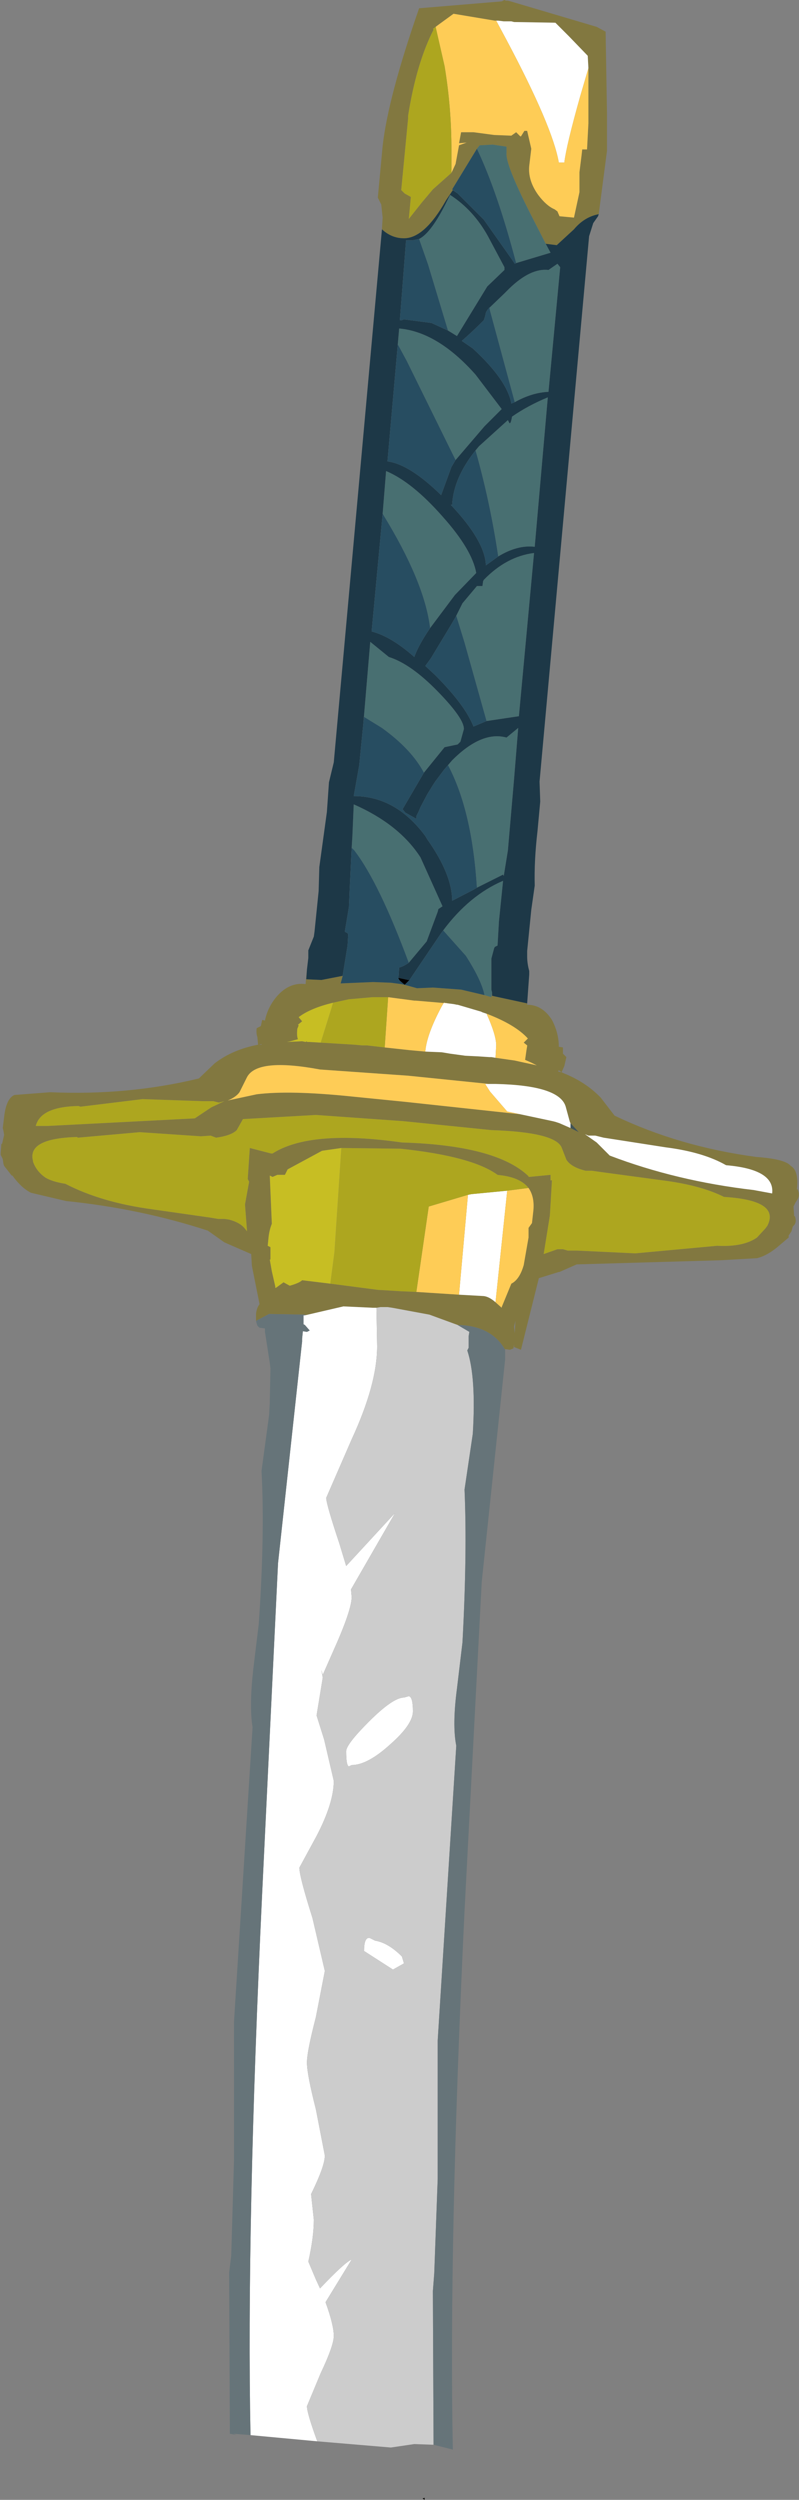 <?xml version="1.0" encoding="UTF-8" standalone="no"?>
<svg xmlns:ffdec="https://www.free-decompiler.com/flash" xmlns:xlink="http://www.w3.org/1999/xlink" ffdec:objectType="shape" height="181.5px" width="58.05px" xmlns="http://www.w3.org/2000/svg">
  <rect width="100%" height="100%" fill="#808080" stroke="none"/>
  <g transform="matrix(1.0, 0.0, 0.0, 1.0, -2.85, 181.5)">
    <path d="M30.6 -164.85 L30.65 -165.7 30.55 -166.65 30.3 -167.15 30.65 -170.9 Q31.05 -174.45 33.3 -180.9 L39.3 -181.4 39.5 -181.5 39.6 -181.45 39.75 -181.45 39.95 -181.4 46.2 -179.55 46.85 -179.2 46.95 -173.25 46.95 -170.55 46.35 -165.95 Q45.3 -165.75 44.55 -164.85 L43.3 -163.7 42.5 -163.8 41.4 -165.95 Q39.55 -169.6 39.65 -170.4 L39.65 -170.85 38.65 -171.0 37.7 -170.95 37.5 -170.7 35.7 -167.75 36.1 -167.45 35.75 -167.7 35.25 -166.95 Q33.7 -164.2 32.2 -164.2 31.3 -164.2 30.6 -164.85 M41.15 -108.65 L41.15 -108.55 Q42.25 -108.55 42.95 -107.45 43.45 -106.5 43.45 -105.5 L43.75 -105.45 43.75 -105.0 44.0 -104.75 43.85 -104.1 43.65 -103.65 43.75 -103.6 Q45.4 -102.95 46.5 -101.8 L47.5 -100.5 Q52.2 -98.25 57.8 -97.5 59.9 -97.35 60.3 -96.85 60.9 -96.5 60.75 -95.15 L60.8 -95.15 Q61.0 -94.7 60.75 -94.35 L60.65 -94.2 60.5 -93.9 60.55 -93.2 60.6 -93.2 Q60.75 -92.8 60.55 -92.55 L60.45 -92.45 60.35 -92.1 60.15 -91.8 60.15 -91.65 59.5 -91.1 Q58.65 -90.35 57.85 -90.15 L55.2 -90.0 44.75 -89.7 43.5 -89.15 43.45 -89.15 42.0 -88.7 40.7 -83.5 40.2 -83.7 40.2 -83.9 40.15 -83.6 39.9 -83.5 39.55 -83.55 39.55 -83.5 Q38.55 -85.25 36.1 -85.3 L34.05 -86.05 31.35 -86.55 31.0 -86.6 30.5 -86.6 30.2 -86.55 29.95 -86.55 27.8 -86.65 25.0 -86.0 25.05 -86.05 22.4 -86.1 21.45 -85.6 21.45 -86.1 Q21.5 -86.55 21.7 -86.8 L21.7 -86.85 21.15 -89.6 21.1 -90.45 19.15 -91.3 17.95 -92.15 Q13.05 -93.75 7.65 -94.3 L5.1 -94.9 Q4.4 -95.25 3.75 -96.15 L3.7 -96.15 3.15 -96.85 3.1 -97.0 3.05 -97.35 2.9 -97.65 2.9 -97.8 2.95 -98.45 3.0 -98.45 3.15 -99.1 3.1 -99.4 3.05 -99.6 3.15 -100.4 Q3.3 -101.75 3.9 -102.0 L6.5 -102.2 Q12.15 -101.95 17.3 -103.2 L18.45 -104.3 Q19.75 -105.3 21.6 -105.65 L21.55 -106.2 Q21.45 -106.5 21.5 -106.85 L21.8 -107.0 21.9 -107.45 22.1 -107.4 Q22.3 -108.4 23.0 -109.2 23.9 -110.2 25.05 -110.05 L25.15 -111.1 25.1 -110.4 26.2 -110.35 27.75 -110.65 27.6 -110.1 29.95 -110.2 31.25 -110.15 32.0 -110.05 32.25 -110.0 33.15 -109.75 34.3 -109.8 36.35 -109.65 38.05 -109.25 38.55 -109.1 38.6 -109.4 38.6 -109.2 41.15 -108.65 M45.6 -176.55 L45.55 -177.45 44.2 -178.85 43.2 -179.85 40.2 -179.9 40.0 -179.95 39.55 -179.95 39.45 -179.95 39.05 -180.0 38.9 -180.0 38.8 -180.0 35.8 -180.5 34.7 -179.7 34.5 -179.55 34.3 -179.4 34.35 -179.35 Q33.1 -176.9 32.5 -173.1 L32.5 -172.9 32.0 -167.7 32.25 -167.45 32.7 -167.2 32.55 -165.6 33.5 -166.8 34.3 -167.75 35.65 -168.95 35.95 -169.6 36.2 -170.95 36.75 -171.15 36.2 -171.1 36.35 -171.9 37.25 -171.9 38.75 -171.7 40.0 -171.65 40.35 -171.9 40.65 -171.6 40.7 -171.6 40.95 -172.0 41.15 -172.0 41.45 -170.7 41.3 -169.45 Q41.2 -168.4 41.95 -167.35 42.55 -166.55 43.15 -166.3 L43.35 -166.15 43.5 -165.8 44.55 -165.7 44.95 -167.55 44.95 -169.0 45.1 -170.2 45.15 -170.65 45.5 -170.65 45.6 -172.55 45.6 -176.55 M6.3 -99.75 L17.0 -100.3 18.2 -101.1 19.15 -101.55 18.75 -101.45 18.35 -101.55 17.6 -101.55 13.2 -101.7 8.7 -101.15 8.55 -101.2 Q5.8 -101.15 5.45 -99.75 L6.3 -99.75 M31.05 -109.1 L30.45 -109.1 30.1 -109.1 29.9 -109.1 28.2 -108.95 27.05 -108.7 Q25.4 -108.3 24.55 -107.65 L24.8 -107.35 24.5 -107.1 24.55 -107.05 24.45 -106.8 Q24.4 -106.25 24.5 -106.05 L23.95 -105.9 23.7 -105.85 24.8 -105.9 25.05 -105.85 25.15 -105.9 25.15 -105.85 25.3 -105.85 26.15 -105.8 28.6 -105.65 29.15 -105.6 29.5 -105.6 30.8 -105.45 32.65 -105.25 33.75 -105.15 34.95 -105.1 35.55 -105.0 36.65 -104.85 37.65 -104.8 38.4 -104.75 38.55 -104.75 38.85 -104.7 40.25 -104.5 40.7 -104.4 41.85 -104.15 41.45 -104.35 41.0 -104.55 41.1 -105.25 41.15 -105.55 41.15 -105.6 40.9 -105.8 41.2 -106.1 Q40.3 -107.1 38.2 -107.9 L37.9 -108.0 37.8 -108.05 36.1 -108.55 36.05 -108.55 35.8 -108.6 35.4 -108.65 33.05 -108.85 32.95 -108.85 31.05 -109.1 M21.85 -105.7 L21.7 -105.65 21.85 -105.65 21.85 -105.7 M38.4 -102.8 L32.5 -103.4 26.1 -103.85 Q21.55 -104.7 20.8 -103.3 L20.25 -102.2 Q20.0 -101.85 19.4 -101.6 L21.5 -102.05 Q23.9 -102.35 28.3 -101.9 L32.3 -101.5 40.65 -100.6 43.0 -100.1 43.2 -100.05 43.5 -99.95 44.3 -99.6 44.9 -99.3 44.3 -99.95 44.25 -100.05 43.95 -101.15 Q43.5 -102.7 38.85 -102.8 L38.8 -102.8 38.65 -102.8 38.4 -102.8 M20.5 -100.25 L20.05 -99.45 Q19.65 -99.05 18.55 -98.9 L18.15 -99.05 17.45 -99.0 13.0 -99.3 8.5 -98.9 8.45 -98.95 Q4.8 -98.85 5.25 -97.2 L5.25 -97.15 Q5.5 -96.45 6.15 -96.0 6.65 -95.7 7.6 -95.55 10.2 -94.2 13.9 -93.7 L18.1 -93.1 18.7 -93.0 19.15 -93.0 19.5 -92.95 Q20.25 -92.75 20.6 -92.35 L20.8 -92.1 20.65 -94.05 20.95 -95.7 20.85 -95.9 21.0 -98.15 22.55 -97.75 22.65 -97.75 Q25.4 -99.5 32.05 -98.55 38.9 -98.35 41.25 -96.1 L41.25 -96.05 41.3 -96.05 42.85 -96.2 42.85 -95.8 42.95 -95.8 42.8 -93.25 42.35 -90.45 43.35 -90.8 43.75 -90.8 44.1 -90.7 44.8 -90.7 49.0 -90.5 54.95 -91.05 Q56.85 -90.95 57.85 -91.65 L58.45 -92.3 58.6 -92.5 Q59.55 -94.35 55.45 -94.6 53.75 -95.45 51.0 -95.8 L46.55 -96.4 45.85 -96.5 45.4 -96.5 Q44.35 -96.75 44.0 -97.3 L43.65 -98.2 Q43.15 -99.3 38.55 -99.45 L32.15 -100.1 25.8 -100.55 20.5 -100.25 M43.65 -103.65 L43.45 -103.8 43.4 -103.7 43.65 -103.65 M45.6 -99.05 L45.35 -99.15 46.2 -98.55 47.15 -97.6 Q52.0 -95.75 57.6 -95.1 L58.95 -94.85 Q59.15 -96.6 55.6 -96.9 53.95 -97.85 51.2 -98.2 L46.7 -98.9 46.1 -99.05 45.6 -99.05 M38.85 -86.95 L39.3 -86.55 39.3 -86.6 40.0 -88.3 Q40.6 -88.6 40.9 -89.65 L41.25 -91.65 41.25 -92.35 41.5 -92.7 41.6 -93.6 Q41.7 -94.6 41.25 -95.25 40.7 -95.95 39.4 -96.15 L39.0 -96.2 Q37.15 -97.55 31.95 -98.1 L27.65 -98.15 26.25 -97.95 23.75 -96.6 23.55 -96.2 23.0 -96.2 22.65 -96.05 22.45 -96.15 22.6 -92.65 Q22.4 -92.15 22.35 -91.55 L22.3 -91.05 22.5 -90.95 22.5 -90.05 22.45 -90.05 22.6 -89.2 22.85 -88.1 22.85 -88.0 22.9 -88.0 23.45 -88.4 23.9 -88.15 Q24.6 -88.35 24.8 -88.55 L26.85 -88.3 30.3 -87.85 31.15 -87.8 31.95 -87.75 33.1 -87.7 36.2 -87.5 38.0 -87.4 Q38.4 -87.35 38.85 -86.95 M40.2 -85.2 L40.2 -85.15 40.25 -84.7 40.3 -85.6 40.2 -85.2" fill="#827840" fill-rule="evenodd" stroke="none"/>
    <path d="M25.9 -4.25 L21.05 -4.7 Q20.75 -19.8 21.9 -44.1 L23.05 -68.0 24.75 -83.65 24.8 -84.1 24.8 -84.3 24.85 -84.8 24.85 -84.85 25.15 -84.8 25.35 -84.9 25.0 -85.3 24.9 -85.35 24.9 -85.45 24.9 -86.0 25.0 -86.0 27.8 -86.65 29.95 -86.55 30.2 -86.55 30.25 -83.75 Q30.25 -81.0 28.4 -77.0 L26.55 -72.75 Q26.55 -72.3 27.5 -69.45 L28.0 -67.8 31.55 -71.65 28.35 -66.1 28.4 -65.55 Q28.4 -64.6 27.05 -61.6 L26.3 -59.9 26.2 -60.25 26.3 -59.7 25.85 -56.95 26.4 -55.2 27.1 -52.2 Q27.1 -50.6 25.85 -48.2 L24.6 -45.9 Q24.6 -45.25 25.55 -42.25 L26.45 -38.4 25.8 -35.05 Q25.15 -32.55 25.15 -31.75 25.15 -30.9 25.8 -28.35 L26.45 -25.0 Q26.45 -24.25 25.5 -22.3 L25.45 -22.2 25.65 -20.35 Q25.65 -19.05 25.25 -17.3 L25.8 -16.0 26.1 -15.35 Q27.9 -17.25 28.4 -17.45 L26.5 -14.35 Q27.1 -12.7 27.1 -11.9 27.1 -11.2 26.15 -9.2 L25.15 -6.8 Q25.15 -6.3 25.9 -4.25 M38.9 -180.0 L39.05 -180.0 39.45 -179.95 39.55 -179.95 40.0 -179.95 40.2 -179.9 43.2 -179.85 44.2 -178.85 45.55 -177.45 45.6 -176.55 45.0 -174.5 Q44.0 -170.95 43.85 -169.7 L43.45 -169.7 Q43.0 -172.3 39.65 -178.6 L38.9 -180.0 M35.4 -108.65 L35.8 -108.6 36.05 -108.55 36.1 -108.55 37.8 -108.05 37.9 -108.0 38.2 -107.9 Q38.9 -106.35 38.9 -105.6 L38.85 -104.7 38.55 -104.75 38.4 -104.75 37.65 -104.8 36.65 -104.85 35.55 -105.0 34.95 -105.1 33.75 -105.15 Q33.85 -106.4 34.95 -108.45 L35.1 -108.7 35.4 -108.65 M40.65 -100.6 L39.7 -100.8 38.45 -102.25 38.1 -102.8 38.4 -102.8 38.65 -102.8 38.8 -102.8 38.85 -102.8 Q43.5 -102.7 43.95 -101.15 L44.25 -100.05 44.3 -99.95 44.3 -99.6 43.5 -99.95 43.2 -100.05 43.0 -100.1 40.65 -100.6 M45.6 -99.05 L46.1 -99.05 46.7 -98.9 51.2 -98.2 Q53.95 -97.85 55.6 -96.9 59.15 -96.6 58.95 -94.85 L57.6 -95.1 Q52.0 -95.75 47.15 -97.6 L46.2 -98.55 45.35 -99.15 45.6 -99.05 M38.85 -86.95 Q38.4 -87.35 38.0 -87.4 L36.2 -87.5 36.85 -94.75 37.1 -94.8 39.7 -95.05 38.85 -86.95 M28.2 -53.25 Q28.0 -53.3 28.0 -54.35 28.0 -54.85 29.65 -56.5 31.4 -58.25 32.2 -58.25 L32.55 -58.35 Q32.85 -58.3 32.85 -57.25 32.85 -56.3 31.2 -54.85 29.55 -53.35 28.4 -53.35 L28.2 -53.25 M32.2 -38.95 L31.4 -38.5 29.3 -39.85 Q29.3 -40.85 29.7 -40.8 L30.1 -40.6 Q31.05 -40.45 32.05 -39.45 L32.2 -38.95" fill="#ffffff" fill-rule="evenodd" stroke="none"/>
    <path d="M38.9 -180.0 L39.65 -178.6 Q43.0 -172.3 43.45 -169.7 L43.85 -169.7 Q44.0 -170.95 45.0 -174.5 L45.6 -176.55 45.6 -172.55 45.5 -170.65 45.15 -170.65 45.1 -170.2 44.95 -169.0 44.95 -167.55 44.55 -165.7 43.5 -165.8 43.35 -166.15 43.15 -166.3 Q42.55 -166.55 41.95 -167.35 41.2 -168.4 41.3 -169.45 L41.45 -170.7 41.15 -172.0 40.95 -172.0 40.7 -171.6 40.65 -171.6 40.35 -171.9 40.0 -171.65 38.75 -171.7 37.25 -171.9 36.35 -171.9 36.2 -171.1 36.75 -171.15 36.2 -170.95 35.95 -169.6 35.65 -168.95 35.65 -170.6 Q35.65 -173.7 35.15 -176.7 L34.5 -179.55 34.7 -179.7 35.8 -180.5 38.8 -180.0 38.9 -180.0 M31.05 -109.1 L32.95 -108.85 33.05 -108.85 35.4 -108.65 35.1 -108.7 34.95 -108.45 Q33.85 -106.4 33.75 -105.15 L32.65 -105.25 30.8 -105.45 31.05 -109.1 M38.2 -107.9 Q40.3 -107.1 41.2 -106.1 L40.9 -105.8 41.15 -105.6 41.15 -105.55 41.1 -105.25 41.0 -104.55 41.45 -104.35 41.85 -104.15 40.7 -104.4 40.25 -104.5 38.85 -104.7 38.9 -105.6 Q38.9 -106.35 38.2 -107.9 M40.65 -100.6 L32.3 -101.5 28.3 -101.9 Q23.9 -102.35 21.5 -102.05 L19.4 -101.6 Q20.0 -101.85 20.25 -102.2 L20.8 -103.3 Q21.55 -104.7 26.1 -103.85 L32.5 -103.4 38.4 -102.8 38.1 -102.8 38.45 -102.25 39.7 -100.8 40.65 -100.6 M41.25 -95.25 Q41.7 -94.6 41.6 -93.6 L41.5 -92.7 41.25 -92.35 41.25 -91.65 40.9 -89.65 Q40.6 -88.6 40.0 -88.3 L39.3 -86.6 39.3 -86.55 38.85 -86.95 39.7 -95.05 41.25 -95.25 M36.2 -87.5 L33.1 -87.7 34.0 -93.9 36.85 -94.75 36.2 -87.5" fill="#fecc56" fill-rule="evenodd" stroke="none"/>
    <path d="M37.5 -170.7 L37.7 -170.95 38.65 -171.0 39.65 -170.85 39.65 -170.4 Q39.55 -169.6 41.4 -165.95 L42.5 -163.8 42.85 -163.15 40.35 -162.4 Q39.0 -167.55 37.5 -170.7 M38.3 -159.05 L39.5 -160.2 39.85 -160.55 Q41.4 -162.05 42.7 -161.9 L43.35 -162.35 43.55 -162.1 42.7 -153.05 Q41.5 -153.0 40.25 -152.3 L38.45 -158.95 38.4 -159.2 38.3 -159.05 M33.3 -164.15 Q34.2 -164.6 35.35 -166.95 L35.55 -167.35 Q37.25 -166.25 38.3 -164.35 L39.5 -162.1 39.5 -161.9 38.25 -160.7 36.05 -157.1 35.4 -157.5 33.95 -162.3 33.3 -164.15 M35.95 -148.1 L32.4 -155.3 31.75 -156.5 31.85 -157.65 Q34.65 -157.4 37.4 -154.3 L39.3 -151.8 38.05 -150.55 35.95 -148.1 M37.4 -148.8 L37.65 -149.1 39.75 -151.0 39.85 -150.8 Q39.95 -150.65 40.05 -151.25 41.2 -152.05 42.65 -152.65 L41.7 -141.8 Q40.45 -141.95 39.05 -141.1 38.45 -145.1 37.4 -148.8 M30.65 -144.2 L30.9 -147.3 Q32.8 -146.5 35.0 -144.0 37.15 -141.6 37.45 -139.9 L35.9 -138.3 34.1 -135.9 Q33.7 -139.25 30.65 -144.2 M36.0 -136.8 L36.45 -137.7 37.5 -138.95 37.9 -138.95 37.95 -139.3 38.0 -139.4 Q39.65 -141.1 41.65 -141.35 L40.55 -129.5 38.2 -129.15 36.6 -134.85 36.0 -136.8 M29.25 -129.0 L29.75 -134.9 31.1 -133.8 Q32.7 -133.3 34.65 -131.3 36.6 -129.3 36.55 -128.55 L36.3 -127.65 36.1 -127.45 35.15 -127.25 33.65 -125.4 Q32.75 -127.1 30.6 -128.65 L29.3 -129.45 29.25 -129.0 M35.4 -125.95 L35.7 -126.3 Q37.85 -128.45 39.65 -127.95 L40.5 -128.65 40.2 -124.95 39.75 -119.75 39.45 -117.9 39.4 -118.0 37.5 -117.05 Q37.15 -122.65 35.4 -125.95 M35.05 -113.95 Q36.95 -116.5 39.4 -117.55 L39.1 -114.6 39.0 -112.85 38.8 -112.75 38.75 -112.65 38.55 -111.9 38.55 -109.7 38.55 -109.65 38.6 -109.45 38.6 -109.4 38.55 -109.1 38.05 -109.25 Q37.85 -110.3 36.7 -112.1 L35.05 -113.95 M28.4 -119.95 L28.45 -120.75 28.55 -123.1 Q31.85 -121.65 33.4 -119.25 L35.0 -115.7 34.7 -115.5 34.65 -115.3 33.85 -113.15 32.55 -111.6 Q30.4 -117.4 28.6 -119.75 L28.4 -119.95" fill="#486f71" fill-rule="evenodd" stroke="none"/>
    <path d="M30.6 -164.85 Q31.3 -164.2 32.2 -164.2 33.7 -164.2 35.25 -166.95 L35.75 -167.7 36.1 -167.45 38.0 -165.55 40.05 -162.65 40.25 -162.35 40.35 -162.4 42.85 -163.15 42.5 -163.8 43.3 -163.7 44.55 -164.85 Q45.3 -165.75 46.35 -165.95 L46.3 -165.8 45.95 -165.3 45.65 -164.35 42.05 -124.75 42.1 -123.3 41.9 -121.15 Q41.65 -119.0 41.7 -117.2 L41.45 -115.45 41.15 -112.45 41.15 -112.05 Q41.15 -111.55 41.3 -111.0 L41.3 -110.75 41.15 -108.65 38.6 -109.2 38.6 -109.4 38.6 -109.45 38.55 -109.65 38.55 -109.7 38.55 -111.9 38.75 -112.65 38.8 -112.75 39.0 -112.85 39.1 -114.6 39.4 -117.55 Q36.95 -116.5 35.05 -113.95 L34.9 -113.75 32.6 -110.35 32.5 -110.35 31.8 -110.5 31.85 -111.25 Q32.2 -111.35 32.55 -111.6 L33.85 -113.15 34.65 -115.3 34.7 -115.5 35.0 -115.7 33.4 -119.25 Q31.85 -121.65 28.55 -123.1 L28.45 -120.75 28.4 -119.95 28.25 -116.85 28.2 -115.65 27.9 -113.85 28.1 -113.75 28.15 -113.65 28.1 -112.85 27.75 -110.7 27.75 -110.65 26.2 -110.35 25.1 -110.4 25.15 -111.1 25.25 -111.95 25.25 -112.25 25.25 -112.5 25.65 -113.5 25.7 -113.85 26.0 -116.8 26.05 -118.55 26.6 -122.55 26.75 -124.7 27.1 -126.15 30.6 -164.85 M40.25 -152.3 Q41.5 -153.0 42.7 -153.05 L43.55 -162.1 43.35 -162.35 42.7 -161.9 Q41.4 -162.05 39.85 -160.55 L39.5 -160.2 38.3 -159.05 38.2 -158.9 38.15 -158.8 38.1 -158.55 38.05 -158.4 38.0 -158.25 Q37.1 -157.35 36.4 -156.75 L37.2 -156.2 Q39.7 -153.9 40.0 -152.2 L40.25 -152.3 M35.4 -157.5 L36.05 -157.1 38.25 -160.7 39.5 -161.9 39.5 -162.1 38.3 -164.35 Q37.25 -166.25 35.55 -167.35 L35.35 -166.95 Q34.2 -164.6 33.3 -164.15 L32.8 -164.05 32.35 -164.05 31.9 -158.25 32.05 -158.25 32.15 -158.3 32.3 -158.3 34.2 -158.05 35.4 -157.5 M35.95 -148.1 L38.05 -150.55 39.3 -151.8 37.4 -154.3 Q34.65 -157.4 31.85 -157.65 L31.75 -156.5 31.0 -148.0 Q32.6 -147.8 34.9 -145.55 L35.65 -147.6 35.95 -148.1 M39.05 -141.1 Q40.45 -141.95 41.7 -141.8 L42.65 -152.65 Q41.2 -152.05 40.05 -151.25 39.95 -150.65 39.85 -150.8 L39.75 -151.0 37.65 -149.1 37.4 -148.8 Q35.8 -146.8 35.7 -144.85 L35.6 -144.85 Q38.1 -142.2 38.15 -140.45 L39.05 -141.1 M34.1 -135.9 L35.9 -138.3 37.45 -139.9 Q37.15 -141.6 35.0 -144.0 32.8 -146.5 30.9 -147.3 L30.65 -144.2 29.85 -135.65 Q31.25 -135.3 32.95 -133.8 33.25 -134.65 34.1 -135.9 M38.2 -129.15 L40.55 -129.5 41.65 -141.35 Q39.65 -141.1 38.0 -139.4 L37.95 -139.3 37.9 -138.95 37.5 -138.95 36.45 -137.7 36.0 -136.8 35.95 -136.7 35.6 -136.1 34.15 -133.7 33.75 -133.15 34.45 -132.5 Q36.65 -130.3 37.25 -128.75 L38.2 -129.15 M33.65 -125.4 L35.15 -127.25 36.1 -127.45 36.3 -127.65 36.55 -128.55 Q36.6 -129.3 34.65 -131.3 32.7 -133.3 31.1 -133.8 L29.75 -134.9 29.25 -129.0 28.95 -125.95 28.55 -123.7 Q31.6 -123.7 33.75 -120.8 L33.9 -120.55 Q35.7 -118.0 35.7 -116.1 L37.25 -116.9 37.5 -117.05 39.4 -118.0 39.45 -117.9 39.75 -119.75 40.2 -124.95 40.5 -128.65 39.65 -127.95 Q37.85 -128.45 35.7 -126.3 L35.4 -125.95 35.1 -125.6 34.5 -124.8 34.3 -124.5 34.15 -124.25 33.9 -123.85 33.4 -122.9 33.25 -122.55 33.1 -122.25 33.1 -122.2 33.1 -122.05 32.3 -122.5 32.1 -122.75 33.65 -125.4" fill="#1d3847" fill-rule="evenodd" stroke="none"/>
    <path d="M35.65 -168.95 L34.3 -167.75 33.5 -166.8 32.55 -165.6 32.7 -167.2 32.25 -167.45 32.0 -167.7 32.5 -172.9 32.5 -173.1 Q33.1 -176.9 34.35 -179.35 L34.3 -179.4 34.5 -179.55 35.15 -176.7 Q35.65 -173.7 35.65 -170.6 L35.65 -168.95 M6.3 -99.75 L5.45 -99.75 Q5.8 -101.15 8.55 -101.2 L8.7 -101.15 13.2 -101.7 17.6 -101.55 18.35 -101.55 18.75 -101.45 19.15 -101.55 18.2 -101.1 17.0 -100.3 6.3 -99.75 M27.05 -108.7 L28.2 -108.95 29.9 -109.1 30.1 -109.1 30.45 -109.1 31.05 -109.1 30.8 -105.45 29.5 -105.6 29.15 -105.6 28.6 -105.65 26.15 -105.8 26.9 -108.2 27.05 -108.7 M20.5 -100.25 L25.8 -100.55 32.15 -100.1 38.55 -99.45 Q43.15 -99.3 43.65 -98.2 L44.0 -97.3 Q44.35 -96.75 45.4 -96.5 L45.85 -96.5 46.55 -96.4 51.0 -95.8 Q53.75 -95.45 55.45 -94.6 59.55 -94.35 58.6 -92.5 L58.45 -92.3 57.85 -91.65 Q56.85 -90.95 54.95 -91.05 L49.0 -90.5 44.8 -90.7 44.1 -90.7 43.75 -90.8 43.35 -90.8 42.35 -90.45 42.8 -93.25 42.95 -95.8 42.85 -95.8 42.85 -96.2 41.3 -96.05 41.25 -96.05 41.25 -96.1 Q38.9 -98.35 32.05 -98.55 25.4 -99.5 22.65 -97.75 L22.55 -97.75 21.0 -98.15 20.85 -95.9 20.95 -95.7 20.65 -94.05 20.8 -92.1 20.6 -92.35 Q20.25 -92.75 19.5 -92.95 L19.15 -93.0 18.7 -93.0 18.1 -93.1 13.9 -93.7 Q10.2 -94.2 7.6 -95.55 6.65 -95.7 6.15 -96.0 5.5 -96.45 5.25 -97.15 L5.25 -97.2 Q4.8 -98.85 8.45 -98.95 L8.5 -98.9 13.0 -99.3 17.45 -99.0 18.15 -99.05 18.55 -98.9 Q19.65 -99.05 20.05 -99.45 L20.5 -100.25 M33.1 -87.7 L31.95 -87.75 31.15 -87.8 30.3 -87.85 26.85 -88.3 27.15 -90.6 27.65 -98.15 31.95 -98.1 Q37.15 -97.55 39.0 -96.2 L39.4 -96.15 Q40.7 -95.95 41.25 -95.25 L39.7 -95.05 37.1 -94.8 36.85 -94.75 34.0 -93.9 33.1 -87.7" fill="#ada61f" fill-rule="evenodd" stroke="none"/>
    <path d="M36.1 -167.45 L35.7 -167.75 37.5 -170.7 Q39.0 -167.55 40.35 -162.4 L40.25 -162.35 40.05 -162.65 38.0 -165.55 36.1 -167.45 M40.25 -152.3 L40.0 -152.2 Q39.7 -153.9 37.2 -156.2 L36.4 -156.75 Q37.1 -157.35 38.0 -158.25 L38.05 -158.4 38.1 -158.55 38.15 -158.8 38.2 -158.9 38.3 -159.05 38.4 -159.2 38.45 -158.95 40.25 -152.3 M35.4 -157.5 L34.2 -158.05 32.3 -158.3 32.15 -158.3 32.05 -158.25 31.9 -158.25 32.35 -164.05 32.8 -164.05 33.3 -164.15 33.95 -162.3 35.4 -157.5 M31.75 -156.5 L32.4 -155.3 35.95 -148.1 35.65 -147.6 34.9 -145.55 Q32.6 -147.8 31.0 -148.0 L31.75 -156.5 M39.05 -141.1 L38.15 -140.45 Q38.1 -142.2 35.6 -144.85 L35.7 -144.85 Q35.8 -146.8 37.4 -148.8 38.45 -145.1 39.05 -141.1 M34.1 -135.9 Q33.25 -134.65 32.95 -133.8 31.25 -135.3 29.85 -135.65 L30.65 -144.2 Q33.7 -139.25 34.1 -135.9 M38.2 -129.15 L37.25 -128.75 Q36.65 -130.3 34.45 -132.5 L33.75 -133.15 34.15 -133.7 35.6 -136.1 35.95 -136.7 36.0 -136.8 36.6 -134.85 38.2 -129.15 M29.25 -129.0 L29.3 -129.45 30.6 -128.65 Q32.75 -127.1 33.65 -125.4 L32.1 -122.75 32.3 -122.5 33.1 -122.05 33.1 -122.2 33.1 -122.25 33.25 -122.55 33.4 -122.9 33.9 -123.85 34.15 -124.25 34.3 -124.5 34.5 -124.8 35.1 -125.6 35.4 -125.95 Q37.15 -122.65 37.5 -117.05 L37.25 -116.9 35.7 -116.1 Q35.7 -118.0 33.9 -120.55 L33.75 -120.8 Q31.6 -123.7 28.55 -123.7 L28.95 -125.95 29.25 -129.0 M32.6 -110.35 L34.9 -113.75 35.05 -113.95 36.7 -112.1 Q37.85 -110.3 38.05 -109.25 L36.35 -109.65 34.3 -109.8 33.15 -109.75 32.25 -110.0 32.6 -110.35 M32.55 -111.6 Q32.2 -111.35 31.85 -111.25 L31.8 -110.5 31.8 -110.45 31.9 -110.3 32.25 -110.0 32.0 -110.05 31.25 -110.15 29.95 -110.2 27.6 -110.1 27.75 -110.65 27.75 -110.7 28.1 -112.85 28.15 -113.65 28.1 -113.75 27.9 -113.85 28.2 -115.65 28.25 -116.85 28.4 -119.95 28.6 -119.75 Q30.4 -117.4 32.55 -111.6" fill="#274d61" fill-rule="evenodd" stroke="none"/>
    <path d="M26.15 -105.8 L25.3 -105.85 25.15 -105.85 25.15 -105.9 25.05 -105.85 24.8 -105.9 23.7 -105.85 23.95 -105.9 24.5 -106.05 Q24.4 -106.25 24.45 -106.8 L24.55 -107.05 24.5 -107.1 24.8 -107.35 24.55 -107.65 Q25.4 -108.3 27.05 -108.7 L26.9 -108.2 26.15 -105.8 M26.85 -88.3 L24.8 -88.55 Q24.6 -88.35 23.9 -88.15 L23.45 -88.4 22.9 -88.0 22.85 -88.0 22.85 -88.1 22.6 -89.2 22.45 -90.05 22.5 -90.05 22.5 -90.95 22.3 -91.05 22.35 -91.55 Q22.4 -92.15 22.6 -92.65 L22.45 -96.15 22.65 -96.05 23.0 -96.2 23.55 -96.2 23.75 -96.6 26.25 -97.95 27.65 -98.15 27.15 -90.6 26.85 -88.3" fill="#c7be23" fill-rule="evenodd" stroke="none"/>
    <path d="M31.8 -110.5 L32.5 -110.35 32.6 -110.35 32.25 -110.0 31.9 -110.3 31.8 -110.45 31.8 -110.5 M33.55 -0.1 L33.7 -0.15 33.7 0.0 33.55 -0.1" fill="#000000" fill-rule="evenodd" stroke="none"/>
    <path d="M44.3 -99.95 L44.9 -99.3 44.3 -99.6 44.3 -99.95" fill="#415354" fill-rule="evenodd" stroke="none"/>
    <path d="M34.35 -4.0 L32.95 -4.05 31.25 -3.8 25.9 -4.25 Q25.15 -6.3 25.15 -6.8 L26.15 -9.2 Q27.1 -11.2 27.1 -11.9 27.1 -12.7 26.5 -14.35 L28.4 -17.45 Q27.9 -17.25 26.1 -15.35 L25.8 -16.0 25.25 -17.3 Q25.65 -19.05 25.65 -20.35 L25.45 -22.2 25.5 -22.3 Q26.45 -24.25 26.45 -25.0 L25.8 -28.35 Q25.15 -30.9 25.15 -31.75 25.15 -32.55 25.8 -35.05 L26.45 -38.4 25.55 -42.25 Q24.6 -45.25 24.6 -45.9 L25.85 -48.2 Q27.1 -50.6 27.1 -52.2 L26.4 -55.2 25.85 -56.95 26.3 -59.7 26.2 -60.25 26.3 -59.9 27.05 -61.6 Q28.4 -64.6 28.4 -65.55 L28.35 -66.1 31.55 -71.65 28.0 -67.8 27.5 -69.45 Q26.55 -72.3 26.55 -72.75 L28.4 -77.0 Q30.25 -81.0 30.25 -83.75 L30.2 -86.55 30.5 -86.6 31.0 -86.6 31.35 -86.55 34.05 -86.05 36.1 -85.3 36.95 -84.8 36.9 -84.5 36.9 -83.65 36.8 -83.45 Q37.45 -81.5 37.2 -77.4 L36.6 -73.35 Q36.8 -68.75 36.45 -62.25 L36.05 -58.9 Q35.7 -56.25 36.0 -54.75 L34.65 -33.35 34.65 -23.3 34.4 -16.45 34.3 -15.15 34.35 -4.0 M32.2 -38.95 L32.05 -39.45 Q31.05 -40.45 30.1 -40.6 L29.7 -40.8 Q29.3 -40.85 29.3 -39.85 L31.4 -38.5 32.2 -38.95 M28.2 -53.25 L28.4 -53.35 Q29.55 -53.35 31.2 -54.85 32.85 -56.3 32.85 -57.25 32.85 -58.3 32.55 -58.35 L32.2 -58.25 Q31.4 -58.25 29.65 -56.5 28.0 -54.85 28.0 -54.35 28.0 -53.3 28.2 -53.25" fill="#cccccc" fill-rule="evenodd" stroke="none"/>
    <path d="M39.55 -83.5 L39.55 -83.45 39.55 -82.8 37.85 -66.65 36.6 -42.75 Q35.45 -18.65 35.75 -3.65 L34.35 -4.0 34.3 -15.15 34.4 -16.45 34.65 -23.3 34.65 -33.35 36.0 -54.75 Q35.7 -56.25 36.05 -58.9 L36.45 -62.25 Q36.8 -68.75 36.6 -73.35 L37.2 -77.4 Q37.45 -81.5 36.8 -83.45 L36.9 -83.65 36.9 -84.5 36.95 -84.8 36.1 -85.3 Q38.55 -85.25 39.55 -83.5 M21.05 -4.7 L19.8 -4.8 20.05 -4.7 19.55 -4.8 19.5 -16.5 19.65 -17.75 19.85 -24.65 19.85 -34.7 21.2 -56.1 Q20.95 -57.6 21.25 -60.3 L21.65 -63.6 Q22.1 -70.1 21.85 -74.7 L22.4 -78.75 22.45 -79.65 22.45 -79.75 22.5 -82.15 22.45 -82.55 22.1 -84.8 22.1 -84.9 22.1 -84.95 22.1 -85.05 21.7 -85.1 21.55 -85.25 21.5 -85.4 21.45 -85.6 22.4 -86.1 25.05 -86.05 25.0 -86.0 24.9 -86.0 24.9 -85.45 24.9 -85.35 25.0 -85.3 25.35 -84.9 25.15 -84.8 24.85 -84.85 24.85 -84.8 24.8 -84.3 24.8 -84.1 24.75 -83.65 23.05 -68.0 21.9 -44.1 Q20.75 -19.8 21.05 -4.7" fill="#667479" fill-rule="evenodd" stroke="none"/>
  </g>
</svg>

